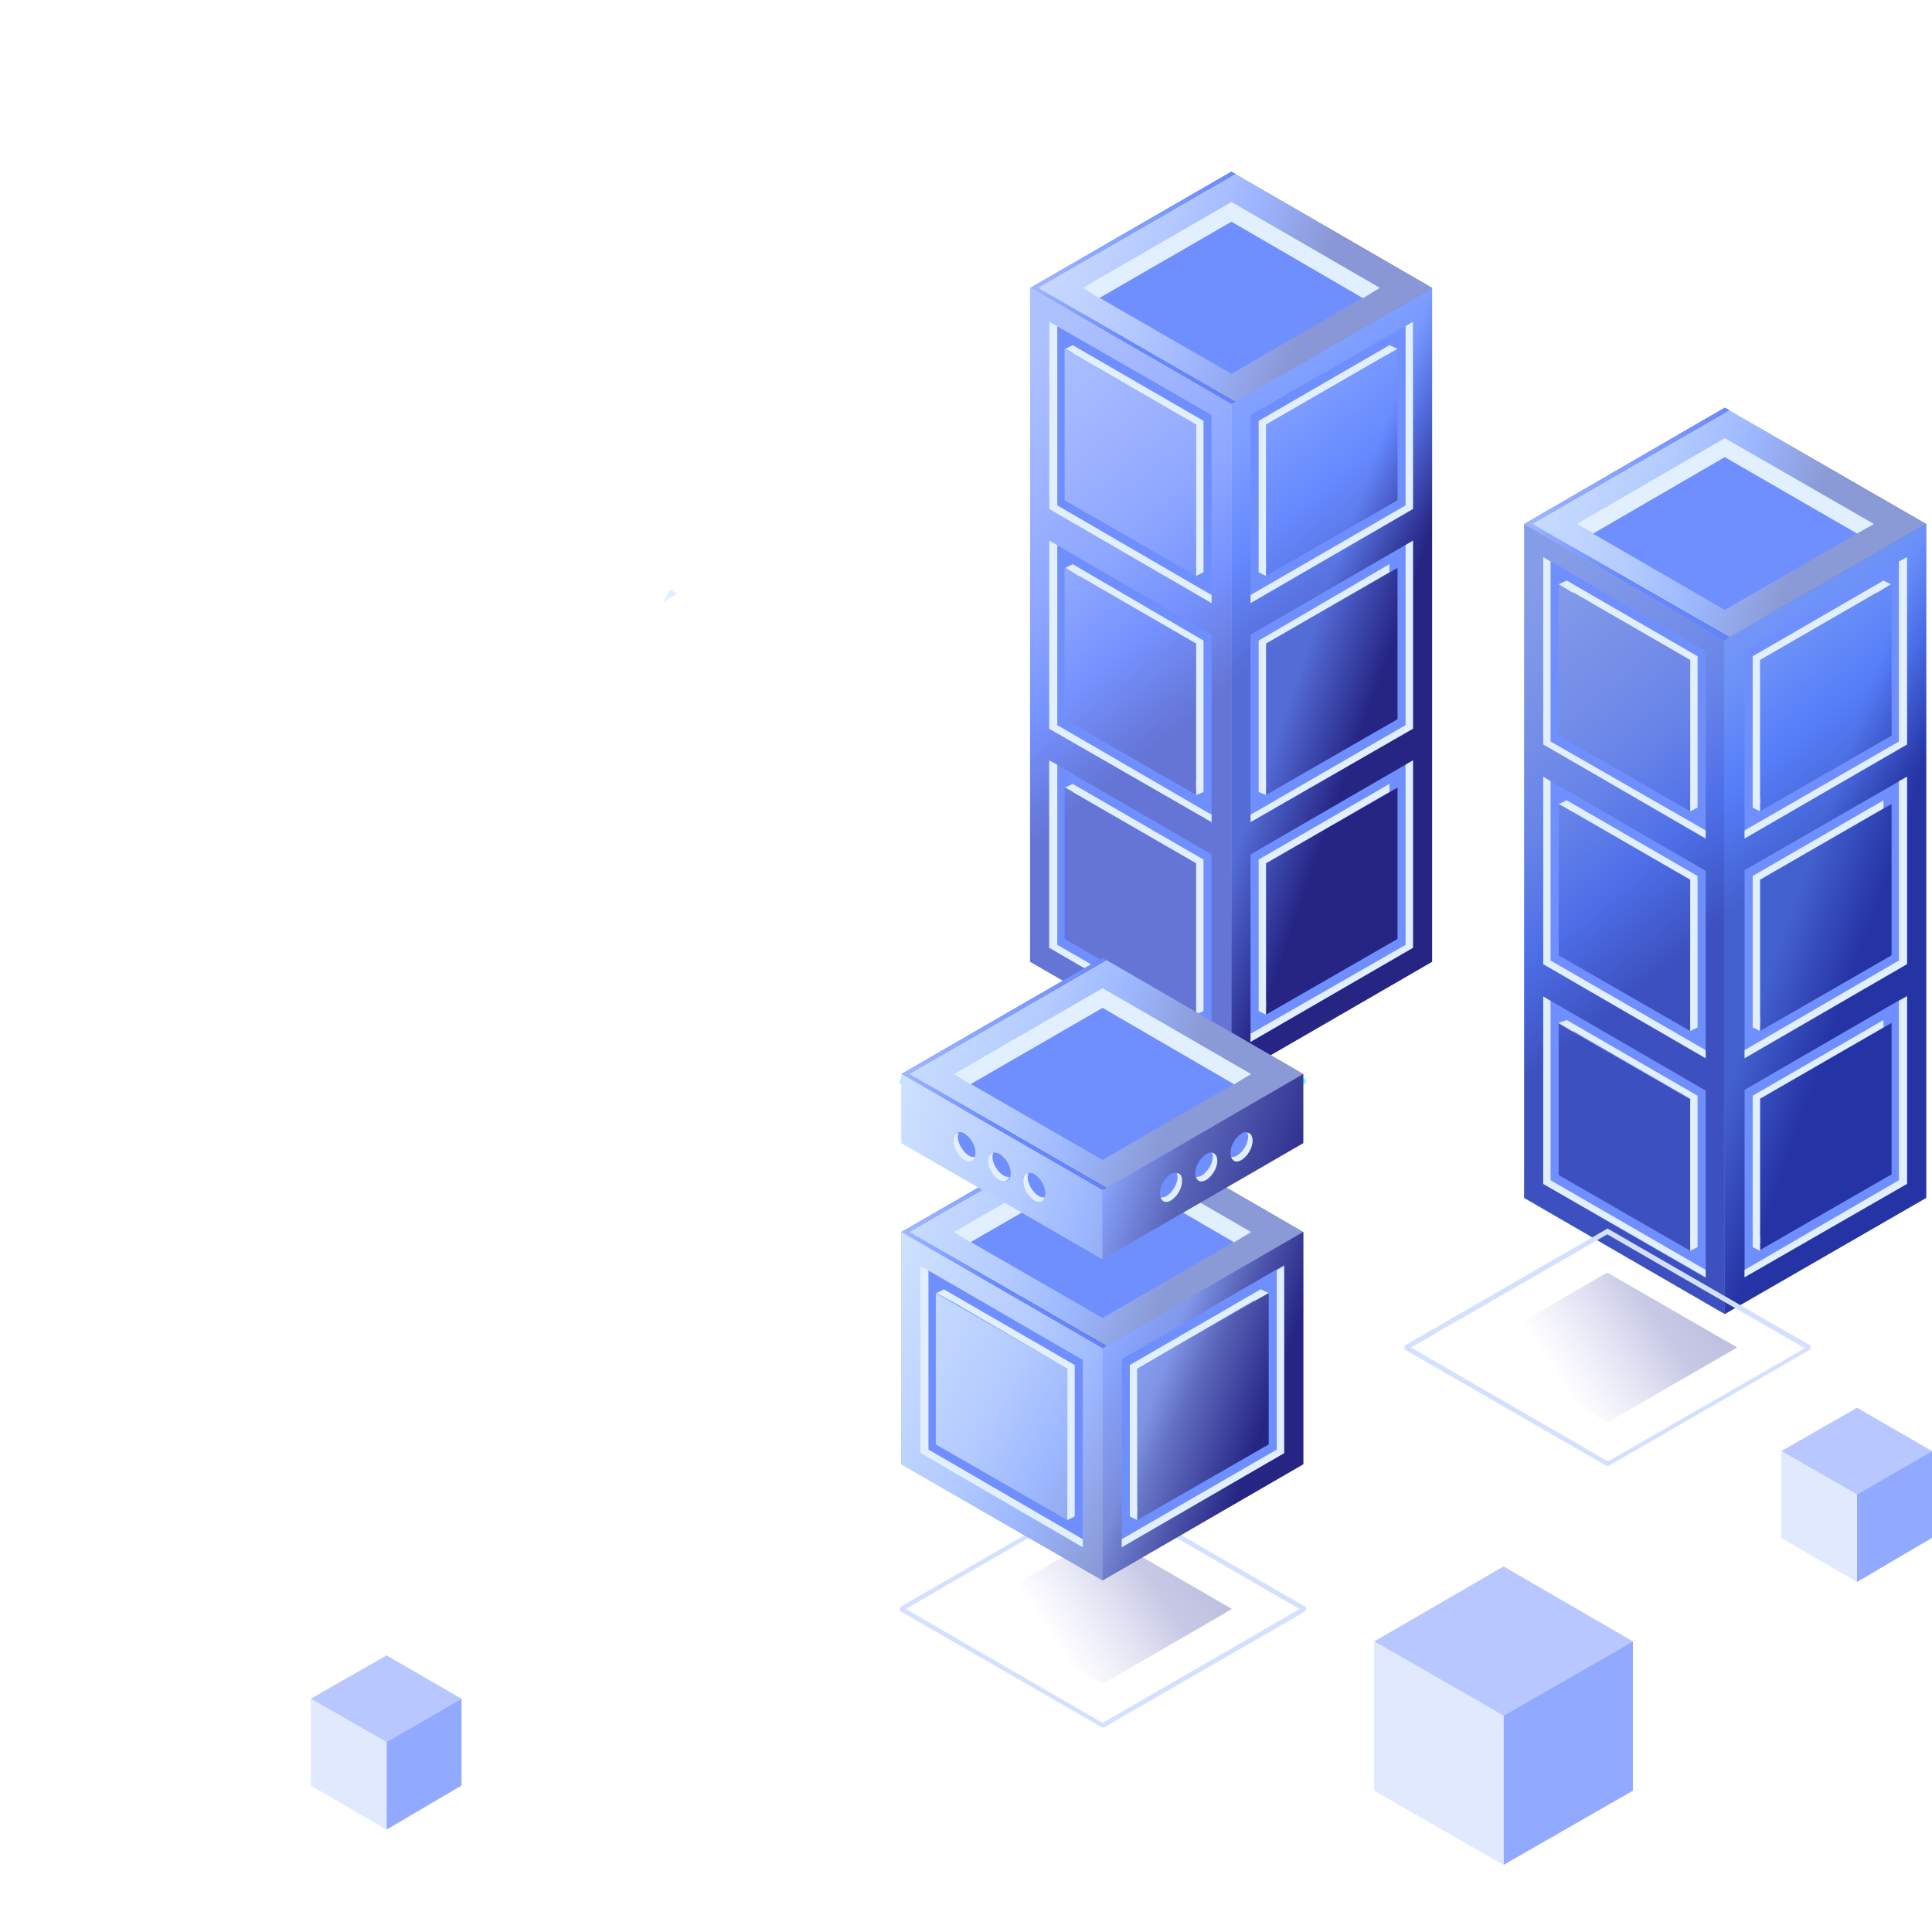 <?xml version="1.0" encoding="UTF-8"?>
<svg width="90px" height="90px" viewBox="0 0 90 90" version="1.1" xmlns="http://www.w3.org/2000/svg" xmlns:xlink="http://www.w3.org/1999/xlink">
    <title>datawarehouse</title>
    <defs>
        <linearGradient x1="6.37%" y1="40.403%" x2="99.831%" y2="60.994%" id="linearGradient-1">
            <stop stop-color="#E1EFFF" offset="0%"></stop>
            <stop stop-color="#3CCACE" offset="10.22%"></stop>
            <stop stop-color="#2F87A5" offset="34.45%"></stop>
            <stop stop-color="#255385" offset="56.4%"></stop>
            <stop stop-color="#1E2D6E" offset="75.34%"></stop>
            <stop stop-color="#1A1660" offset="90.5%"></stop>
            <stop stop-color="#180D5B" offset="100%"></stop>
        </linearGradient>
        <linearGradient x1="-13.591%" y1="31.557%" x2="71.153%" y2="49.223%" id="linearGradient-2">
            <stop stop-color="#C5D5FF" offset="0%"></stop>
            <stop stop-color="#A2B6FF" offset="32.967%"></stop>
            <stop stop-color="#86A0FF" offset="53.35%"></stop>
            <stop stop-color="#5778FF" offset="75.481%"></stop>
            <stop stop-color="#343EAD" offset="100%"></stop>
        </linearGradient>
        <polygon id="path-3" points="9.38 10.818 0 5.409 9.38 0 18.726 5.409"></polygon>
        <linearGradient x1="23.032%" y1="35.854%" x2="145.966%" y2="62.964%" id="linearGradient-4">
            <stop stop-color="#E1EFFF" offset="0%"></stop>
            <stop stop-color="#3CCACE" offset="10.22%"></stop>
            <stop stop-color="#2F87A5" offset="34.45%"></stop>
            <stop stop-color="#255385" offset="56.4%"></stop>
            <stop stop-color="#1E2D6E" offset="75.34%"></stop>
            <stop stop-color="#1A1660" offset="90.5%"></stop>
            <stop stop-color="#180D5B" offset="100%"></stop>
        </linearGradient>
        <linearGradient x1="0.429%" y1="-5.263%" x2="66.489%" y2="47.671%" id="linearGradient-5">
            <stop stop-color="#C5D5FF" offset="0%"></stop>
            <stop stop-color="#A2B6FF" offset="32.967%"></stop>
            <stop stop-color="#86A0FF" offset="53.35%"></stop>
            <stop stop-color="#5778FF" offset="100%"></stop>
        </linearGradient>
        <polygon id="path-6" points="0.377 5.409 9.551 0.103 9.38 0 0 5.409 9.38 10.818 9.551 10.715"></polygon>
        <linearGradient x1="43.678%" y1="41.284%" x2="58.05%" y2="61.137%" id="linearGradient-7">
            <stop stop-color="#749BFF" offset="0%"></stop>
            <stop stop-color="#180D5B" offset="100%"></stop>
        </linearGradient>
        <linearGradient x1="26.95%" y1="33.313%" x2="57.936%" y2="50.837%" id="linearGradient-8">
            <stop stop-color="#E1EFFF" offset="0%"></stop>
            <stop stop-color="#3CCACE" offset="10.22%"></stop>
            <stop stop-color="#2F87A5" offset="34.45%"></stop>
            <stop stop-color="#255385" offset="56.4%"></stop>
            <stop stop-color="#1E2D6E" offset="75.34%"></stop>
            <stop stop-color="#1A1660" offset="90.5%"></stop>
            <stop stop-color="#180D5B" offset="100%"></stop>
        </linearGradient>
        <linearGradient x1="33.535%" y1="-5.263%" x2="55.477%" y2="47.671%" id="linearGradient-9">
            <stop stop-color="#C5D5FF" offset="0%"></stop>
            <stop stop-color="#A2B6FF" offset="32.967%"></stop>
            <stop stop-color="#86A0FF" offset="53.35%"></stop>
            <stop stop-color="#5778FF" offset="75.481%"></stop>
            <stop stop-color="#343EAD" offset="100%"></stop>
        </linearGradient>
        <polygon id="path-10" points="9.38 10.818 1.42108547e-14 5.409 1.42108547e-14 36.801 9.38 42.21 18.726 36.801 18.726 5.409"></polygon>
        <linearGradient x1="6.37%" y1="40.4%" x2="99.831%" y2="60.991%" id="linearGradient-11">
            <stop stop-color="#E1EFFF" offset="0%"></stop>
            <stop stop-color="#3CCACE" offset="10.22%"></stop>
            <stop stop-color="#2F87A5" offset="34.45%"></stop>
            <stop stop-color="#255385" offset="56.4%"></stop>
            <stop stop-color="#1E2D6E" offset="75.34%"></stop>
            <stop stop-color="#1A1660" offset="90.5%"></stop>
            <stop stop-color="#180D5B" offset="100%"></stop>
        </linearGradient>
        <polygon id="path-12" points="9.448 18.178 0.068 12.769 9.448 7.36 18.794 12.769"></polygon>
        <linearGradient x1="98.783%" y1="40.201%" x2="29.357%" y2="66.699%" id="linearGradient-13">
            <stop stop-color="#242993" offset="0%"></stop>
            <stop stop-color="#292F9A" stop-opacity="0.864" offset="33.686%"></stop>
            <stop stop-color="#3A40AF" stop-opacity="0.438" offset="65.465%"></stop>
            <stop stop-color="#4A53C5" stop-opacity="0" offset="100%"></stop>
        </linearGradient>
        <linearGradient x1="23.032%" y1="35.846%" x2="145.967%" y2="62.955%" id="linearGradient-14">
            <stop stop-color="#E1EFFF" offset="0%"></stop>
            <stop stop-color="#3CCACE" offset="10.22%"></stop>
            <stop stop-color="#2F87A5" offset="34.45%"></stop>
            <stop stop-color="#255385" offset="56.4%"></stop>
            <stop stop-color="#1E2D6E" offset="75.34%"></stop>
            <stop stop-color="#1A1660" offset="90.5%"></stop>
            <stop stop-color="#180D5B" offset="100%"></stop>
        </linearGradient>
        <linearGradient x1="0.429%" y1="-5.263%" x2="66.489%" y2="47.671%" id="linearGradient-15">
            <stop stop-color="#C5D5FF" offset="0%"></stop>
            <stop stop-color="#A2B6FF" offset="32.967%"></stop>
            <stop stop-color="#86A0FF" offset="53.35%"></stop>
            <stop stop-color="#5778FF" offset="75.481%"></stop>
            <stop stop-color="#343EAD" offset="100%"></stop>
        </linearGradient>
        <polygon id="path-16" points="0.445 12.769 9.62 7.463 9.448 7.36 0.068 12.769 9.448 18.178 9.62 18.075"></polygon>
        <linearGradient x1="31.046%" y1="38.48%" x2="74.134%" y2="64.724%" id="linearGradient-17">
            <stop stop-color="#BCD5FF" offset="0%"></stop>
            <stop stop-color="#180D5B" offset="100%"></stop>
        </linearGradient>
        <linearGradient x1="-20.443%" y1="26.207%" x2="73.712%" y2="49.686%" id="linearGradient-18">
            <stop stop-color="#E1EFFF" offset="0%"></stop>
            <stop stop-color="#3CCACE" offset="10.22%"></stop>
            <stop stop-color="#2F87A5" offset="34.45%"></stop>
            <stop stop-color="#255385" offset="56.4%"></stop>
            <stop stop-color="#1E2D6E" offset="75.34%"></stop>
            <stop stop-color="#1A1660" offset="90.5%"></stop>
            <stop stop-color="#180D5B" offset="100%"></stop>
        </linearGradient>
        <linearGradient x1="-13.591%" y1="8.503%" x2="71.153%" y2="48.251%" id="linearGradient-19">
            <stop stop-color="#C5D5FF" offset="0%"></stop>
            <stop stop-color="#A2B6FF" offset="32.967%"></stop>
            <stop stop-color="#86A0FF" offset="53.35%"></stop>
            <stop stop-color="#5778FF" offset="75.481%"></stop>
            <stop stop-color="#343EAD" offset="100%"></stop>
        </linearGradient>
        <polygon id="path-20" points="9.448 18.178 0.068 12.769 0.068 23.587 9.448 28.996 18.794 23.587 18.794 12.769"></polygon>
        <linearGradient x1="6.37%" y1="40.395%" x2="99.831%" y2="60.986%" id="linearGradient-21">
            <stop stop-color="#E1EFFF" offset="0%"></stop>
            <stop stop-color="#3CCACE" offset="10.22%"></stop>
            <stop stop-color="#2F87A5" offset="34.45%"></stop>
            <stop stop-color="#255385" offset="56.4%"></stop>
            <stop stop-color="#1E2D6E" offset="75.34%"></stop>
            <stop stop-color="#1A1660" offset="90.5%"></stop>
            <stop stop-color="#180D5B" offset="100%"></stop>
        </linearGradient>
        <polygon id="path-22" points="9.448 10.818 0.068 5.409 9.448 0 18.794 5.409"></polygon>
        <linearGradient x1="23.032%" y1="35.831%" x2="145.967%" y2="62.94%" id="linearGradient-23">
            <stop stop-color="#E1EFFF" offset="0%"></stop>
            <stop stop-color="#3CCACE" offset="10.22%"></stop>
            <stop stop-color="#2F87A5" offset="34.45%"></stop>
            <stop stop-color="#255385" offset="56.4%"></stop>
            <stop stop-color="#1E2D6E" offset="75.34%"></stop>
            <stop stop-color="#1A1660" offset="90.5%"></stop>
            <stop stop-color="#180D5B" offset="100%"></stop>
        </linearGradient>
        <polygon id="path-24" points="0.445 5.409 9.62 0.103 9.448 0 0.068 5.409 9.448 10.818 9.62 10.715"></polygon>
        <linearGradient x1="7.936%" y1="36.466%" x2="103.555%" y2="67.43%" id="linearGradient-25">
            <stop stop-color="#BCD5FF" offset="0%"></stop>
            <stop stop-color="#180D5B" offset="100%"></stop>
        </linearGradient>
        <linearGradient x1="-13.591%" y1="38.271%" x2="71.153%" y2="49.506%" id="linearGradient-26">
            <stop stop-color="#C5D5FF" offset="0%"></stop>
            <stop stop-color="#A2B6FF" offset="32.967%"></stop>
            <stop stop-color="#86A0FF" offset="53.35%"></stop>
            <stop stop-color="#5778FF" offset="75.481%"></stop>
            <stop stop-color="#343EAD" offset="100%"></stop>
        </linearGradient>
        <linearGradient x1="6.31%" y1="40.349%" x2="99.771%" y2="60.94%" id="linearGradient-27">
            <stop stop-color="#E1EFFF" offset="0%"></stop>
            <stop stop-color="#3CCACE" offset="10.22%"></stop>
            <stop stop-color="#2F87A5" offset="34.45%"></stop>
            <stop stop-color="#255385" offset="56.4%"></stop>
            <stop stop-color="#1E2D6E" offset="75.34%"></stop>
            <stop stop-color="#1A1660" offset="90.5%"></stop>
            <stop stop-color="#180D5B" offset="100%"></stop>
        </linearGradient>
        <polygon id="path-28" points="9.346 10.818 7.10542736e-15 5.409 9.346 0 18.726 5.409"></polygon>
        <linearGradient x1="22.941%" y1="35.692%" x2="145.875%" y2="62.801%" id="linearGradient-29">
            <stop stop-color="#E1EFFF" offset="0%"></stop>
            <stop stop-color="#3CCACE" offset="10.22%"></stop>
            <stop stop-color="#2F87A5" offset="34.45%"></stop>
            <stop stop-color="#255385" offset="56.4%"></stop>
            <stop stop-color="#1E2D6E" offset="75.34%"></stop>
            <stop stop-color="#1A1660" offset="90.5%"></stop>
            <stop stop-color="#180D5B" offset="100%"></stop>
        </linearGradient>
        <polygon id="path-30" points="0.377 5.409 9.551 0.103 9.346 0 -3.55271368e-15 5.409 9.346 10.818 9.551 10.681"></polygon>
        <linearGradient x1="43.659%" y1="41.236%" x2="58.084%" y2="61.089%" id="linearGradient-31">
            <stop stop-color="#5383F1" offset="0%"></stop>
            <stop stop-color="#172A9C" offset="100%"></stop>
        </linearGradient>
        <linearGradient x1="26.934%" y1="33.266%" x2="57.921%" y2="50.79%" id="linearGradient-32">
            <stop stop-color="#E1EFFF" offset="0%"></stop>
            <stop stop-color="#3CCACE" offset="10.22%"></stop>
            <stop stop-color="#2F87A5" offset="34.45%"></stop>
            <stop stop-color="#255385" offset="56.4%"></stop>
            <stop stop-color="#1E2D6E" offset="75.34%"></stop>
            <stop stop-color="#1A1660" offset="90.5%"></stop>
            <stop stop-color="#180D5B" offset="100%"></stop>
        </linearGradient>
        <polygon id="path-33" points="9.346 10.818 7.10542736e-15 5.409 7.10542736e-15 36.801 9.346 42.21 18.726 36.801 18.726 5.409"></polygon>
    </defs>
    <g id="datawarehouse" stroke="none" stroke-width="1" fill="none" fill-rule="evenodd">
        <polygon id="路径" fill="#E1EFFF" fill-rule="nonzero" points="76.067 83.415 76.067 76.465 70.042 72.973 64.017 76.465 64.017 83.415 70.042 86.872"></polygon>
        <polygon id="路径" fill="#B8C7FF" fill-rule="nonzero" points="70.042 79.923 64.017 76.465 70.042 72.973 76.067 76.465"></polygon>
        <polygon id="路径" fill="#91A9FF" fill-rule="nonzero" points="76.067 83.415 70.042 86.872 70.042 79.923 76.067 76.465"></polygon>
        <polygon id="路径" fill="#E1E9FF" fill-rule="nonzero" points="70.042 86.872 64.017 83.415 64.017 76.465 70.042 79.923"></polygon>
        <polygon id="路径" fill="#E1EFFF" fill-rule="nonzero" points="21.499 83.175 21.499 79.135 18.007 77.116 14.481 79.135 14.481 83.175 18.007 85.229"></polygon>
        <polygon id="路径" fill="#B8C7FF" fill-rule="nonzero" points="18.007 81.155 14.481 79.135 18.007 77.116 21.499 79.135"></polygon>
        <polygon id="路径" fill="#91A9FF" fill-rule="nonzero" points="21.499 83.175 18.007 85.229 18.007 81.155 21.499 79.135"></polygon>
        <polygon id="路径" fill="#E1E9FF" fill-rule="nonzero" points="18.007 85.229 14.481 83.175 14.481 79.135 18.007 81.155"></polygon>
        <polygon id="路径" fill="#E1EFFF" fill-rule="nonzero" points="90 71.638 90 67.599 86.508 65.579 82.982 67.599 82.982 71.638 86.508 73.692"></polygon>
        <polygon id="路径" fill="#B8C7FF" fill-rule="nonzero" points="86.508 69.618 82.982 67.599 86.508 65.579 90 67.599"></polygon>
        <polygon id="路径" fill="#91A9FF" fill-rule="nonzero" points="90 71.638 86.508 73.692 86.508 69.618 90 67.599"></polygon>
        <polygon id="路径" fill="#E1E9FF" fill-rule="nonzero" points="86.508 73.692 82.982 71.638 82.982 67.599 86.508 69.618"></polygon>
        <g id="编组-2" transform="translate(47.985, 8)" fill-rule="nonzero">
            <polygon id="路径" fill="#E1F0FF" points="9.38 10.818 0 5.409 9.38 0 18.726 5.409"></polygon>
            <g id="路径" opacity="0.5">
                <use fill="url(#linearGradient-1)" xlink:href="#path-3"></use>
                <use fill="url(#linearGradient-2)" xlink:href="#path-3"></use>
            </g>
            <g id="路径" opacity="0.8">
                <use fill="url(#linearGradient-4)" xlink:href="#path-6"></use>
                <use fill="url(#linearGradient-5)" xlink:href="#path-6"></use>
            </g>
            <polygon id="路径" fill="#708FFF" points="9.38 9.414 2.431 5.409 9.38 1.404 16.295 5.409"></polygon>
            <polygon id="路径" fill="#E1EFFF" points="9.38 2.328 15.508 5.888 16.295 5.409 9.38 1.404 2.431 5.409 3.218 5.888"></polygon>
            <polygon id="路径" fill="#95ADFF" points="9.38 42.21 0 36.801 0 5.409 9.38 10.818"></polygon>
            <polygon id="路径" fill="url(#linearGradient-7)" points="18.726 36.801 9.38 42.21 9.38 10.818 18.726 5.409"></polygon>
            <g id="路径" opacity="0.5">
                <use fill="url(#linearGradient-8)" xlink:href="#path-10"></use>
                <use fill="url(#linearGradient-9)" xlink:href="#path-10"></use>
            </g>
            <path d="M0.89,6.984 L0.89,15.713 L8.456,20.095 L8.456,11.331 L0.89,6.984 Z M7.737,18.828 L1.609,15.302 L1.609,8.25 L7.737,11.776 L7.737,18.828 Z" id="形状" fill="#708FFF"></path>
            <polygon id="路径" fill="#E1EFFF" points="1.267 15.542 1.267 7.189 0.89 6.984 0.89 15.713 8.456 20.095 8.456 19.719"></polygon>
            <polygon id="路径" fill="#E1EFFF" points="8.079 18.657 8.079 11.605 1.986 8.079 1.986 8.456 7.737 11.776 7.737 18.452"></polygon>
            <polygon id="路径" fill="#E1EFFF" points="1.986 8.079 1.643 8.25 2.328 8.627"></polygon>
            <polygon id="路径" fill="#E1EFFF" points="7.737 18.828 8.079 18.657 7.737 18.178"></polygon>
            <path d="M10.27,11.331 L10.27,20.061 L17.836,15.679 L17.836,6.984 L10.27,11.331 Z M10.989,11.776 L17.117,8.25 L17.117,15.302 L10.989,18.828 L10.989,11.776 Z" id="形状" fill="#708FFF"></path>
            <polygon id="路径" fill="#E1EFFF" points="17.493 15.542 17.493 7.189 17.836 6.984 17.836 15.713 10.27 20.095 10.27 19.719"></polygon>
            <polygon id="路径" fill="#E1EFFF" points="10.647 18.657 10.647 11.605 16.74 8.079 16.74 8.456 10.989 11.776 10.989 18.452"></polygon>
            <polygon id="路径" fill="#E1EFFF" points="10.989 18.828 10.647 18.657 10.989 18.178"></polygon>
            <path d="M0.89,17.185 L0.89,25.915 L8.456,30.297 L8.456,21.567 L0.89,17.185 Z M7.737,29.03 L1.609,25.504 L1.609,18.452 L7.737,21.978 L7.737,29.03 Z" id="形状" fill="#708FFF"></path>
            <polygon id="路径" fill="#E1EFFF" points="1.267 25.778 1.267 17.391 0.89 17.185 0.89 25.949 8.456 30.297 8.456 29.954"></polygon>
            <polygon id="路径" fill="#E1EFFF" points="8.079 28.893 8.079 21.841 1.986 18.281 1.986 18.657 7.737 21.978 7.737 28.688"></polygon>
            <polygon id="路径" fill="#E1EFFF" points="1.986 18.281 1.643 18.452 2.328 18.863"></polygon>
            <polygon id="路径" fill="#E1EFFF" points="7.737 29.03 8.079 28.893 7.737 28.38"></polygon>
            <path d="M10.27,21.567 L10.27,30.297 L17.836,25.915 L17.836,17.185 L10.27,21.567 Z M10.989,21.978 L17.117,18.452 L17.117,25.504 L10.989,29.03 L10.989,21.978 Z" id="形状" fill="#708FFF"></path>
            <polygon id="路径" fill="#E1EFFF" points="17.493 25.778 17.493 17.391 17.836 17.185 17.836 25.949 10.27 30.297 10.27 29.954"></polygon>
            <polygon id="路径" fill="#E1EFFF" points="10.647 28.893 10.647 21.841 16.74 18.281 16.74 18.657 10.989 21.978 10.989 28.688"></polygon>
            <polygon id="路径" fill="#E1EFFF" points="10.989 29.03 10.647 28.893 10.989 28.38"></polygon>
            <path d="M0.89,27.421 L0.89,36.151 L8.456,40.533 L8.456,31.803 L0.89,27.421 Z M7.737,39.266 L1.609,35.74 L1.609,28.688 L7.737,32.214 L7.737,39.266 Z" id="形状" fill="#708FFF"></path>
            <polygon id="路径" fill="#E1EFFF" points="1.267 36.014 1.267 27.626 0.89 27.421 0.89 36.151 8.456 40.533 8.456 40.156"></polygon>
            <polygon id="路径" fill="#E1EFFF" points="8.079 39.095 8.079 32.043 1.986 28.517 1.986 28.893 7.737 32.214 7.737 38.889"></polygon>
            <polygon id="路径" fill="#E1EFFF" points="1.986 28.517 1.643 28.688 2.328 29.064"></polygon>
            <polygon id="路径" fill="#E1EFFF" points="7.737 39.266 8.079 39.095 7.737 38.615"></polygon>
            <path d="M10.27,31.803 L10.27,40.533 L17.836,36.151 L17.836,27.421 L10.27,31.803 Z M10.989,32.214 L17.117,28.688 L17.117,35.74 L10.989,39.266 L10.989,32.214 Z" id="形状" fill="#708FFF"></path>
            <polygon id="路径" fill="#E1EFFF" points="17.493 36.014 17.493 27.626 17.836 27.421 17.836 36.151 10.27 40.533 10.27 40.156"></polygon>
            <polygon id="路径" fill="#E1EFFF" points="10.647 39.095 10.647 32.043 16.74 28.517 16.74 28.893 10.989 32.214 10.989 38.889"></polygon>
            <polygon id="路径" fill="#E1EFFF" points="10.989 39.266 10.647 39.095 10.989 38.615"></polygon>
            <polygon id="路径" fill="#E1EFFF" points="16.74 8.079 17.117 8.25 16.432 8.627"></polygon>
        </g>
        <g id="编组" transform="translate(41.916, 44.623)" fill-rule="nonzero">
            <path d="M9.448,11.263 C9.414,11.263 9.414,11.263 9.414,11.263 L0.034,5.854 C0,5.82 0,5.785 0,5.751 C0,5.717 0.034,5.683 0.034,5.649 L9.414,0.24 C9.448,0.205 9.483,0.205 9.517,0.24 L18.897,5.649 C18.931,5.683 18.931,5.717 18.931,5.751 C18.931,5.785 18.897,5.82 18.897,5.854 L9.517,11.263 C9.483,11.263 9.448,11.263 9.448,11.263 Z M0.274,5.751 L9.448,11.057 L18.623,5.751 L9.448,0.445 L0.274,5.751 Z" id="形状" fill="#73FFF5"></path>
            <polygon id="路径" fill="#0B0244" opacity="0.3" points="9.448 9.243 3.389 5.751 9.448 2.259 15.474 5.751"></polygon>
            <polygon id="路径" fill="#E1F7FF" points="9.448 18.178 0.068 12.769 9.448 7.36 18.794 12.769"></polygon>
            <g id="路径" opacity="0.5">
                <use fill="url(#linearGradient-11)" xlink:href="#path-12"></use>
                <use fill="url(#linearGradient-2)" xlink:href="#path-12"></use>
            </g>
            <path d="M9.448,35.843 C9.414,35.843 9.414,35.843 9.414,35.843 L0.034,30.434 C0,30.399 0,30.365 0,30.331 C0,30.297 0.034,30.262 0.034,30.228 L9.414,24.819 C9.448,24.785 9.483,24.785 9.517,24.819 L18.897,30.228 C18.931,30.262 18.931,30.297 18.931,30.331 C18.931,30.365 18.897,30.399 18.897,30.434 L9.517,35.843 C9.483,35.843 9.448,35.843 9.448,35.843 Z M0.274,30.331 L9.448,35.637 L18.623,30.331 L9.448,25.025 L0.274,30.331 Z" id="形状" fill="#D3E0FF"></path>
            <polygon id="路径" fill="url(#linearGradient-13)" opacity="0.3" points="9.448 33.823 3.389 30.331 9.448 26.839 15.474 30.331"></polygon>
            <g id="路径" opacity="0.8">
                <use fill="url(#linearGradient-14)" xlink:href="#path-16"></use>
                <use fill="url(#linearGradient-15)" xlink:href="#path-16"></use>
                <use fill="url(#linearGradient-5)" xlink:href="#path-16"></use>
            </g>
            <polygon id="路径" fill="#708FFF" points="9.448 16.774 2.499 12.769 9.448 8.764 16.364 12.769"></polygon>
            <polygon id="路径" fill="#E1EFFF" points="9.448 9.688 15.576 13.248 16.364 12.769 9.448 8.764 2.499 12.769 3.286 13.248"></polygon>
            <polygon id="路径" fill="#E1F7FF" points="9.448 28.996 0.068 23.587 0.068 12.769 9.448 18.178"></polygon>
            <polygon id="路径" fill="url(#linearGradient-17)" points="18.794 23.587 9.448 28.996 9.448 18.178 18.794 12.769"></polygon>
            <g id="路径" opacity="0.5">
                <use fill="url(#linearGradient-18)" xlink:href="#path-20"></use>
                <use fill="url(#linearGradient-19)" xlink:href="#path-20"></use>
            </g>
            <path d="M0.959,14.344 L0.959,23.073 L8.524,27.455 L8.524,18.726 L0.959,14.344 Z M7.805,26.189 L1.677,22.663 L1.677,15.61 L7.805,19.137 L7.805,26.189 Z" id="形状" fill="#708FFF"></path>
            <polygon id="路径" fill="#E1EFFF" points="1.335 22.902 1.335 14.549 0.959 14.344 0.959 23.073 8.524 27.455 8.524 27.079"></polygon>
            <polygon id="路径" fill="#E1EFFF" points="8.148 26.017 8.148 18.965 2.054 15.439 2.054 15.782 7.805 19.137 7.805 25.812"></polygon>
            <polygon id="路径" fill="#E1EFFF" points="2.054 15.439 1.712 15.61 2.396 15.987"></polygon>
            <polygon id="路径" fill="#E1EFFF" points="7.805 26.189 8.148 26.017 7.805 25.538"></polygon>
            <path d="M10.339,18.692 L10.339,27.421 L17.904,23.039 L17.904,14.31 L10.339,18.692 Z M11.057,19.137 L17.185,15.61 L17.185,22.663 L11.057,26.189 L11.057,19.137 Z" id="形状" fill="#708FFF"></path>
            <polygon id="路径" fill="#E1EFFF" points="17.562 22.902 17.562 14.549 17.904 14.344 17.904 23.073 10.339 27.455 10.339 27.079"></polygon>
            <polygon id="路径" fill="#E1EFFF" points="10.715 26.017 10.715 18.965 16.809 15.439 16.809 15.782 11.057 19.137 11.057 25.812"></polygon>
            <polygon id="路径" fill="#E1EFFF" points="11.057 26.189 10.715 26.017 11.057 25.538"></polygon>
            <polygon id="路径" fill="#E1EFFF" points="16.809 15.439 17.185 15.61 16.501 15.987"></polygon>
            <polygon id="路径" fill="#E1F7FF" points="9.448 10.818 0.068 5.409 9.448 0 18.794 5.409"></polygon>
            <g id="路径" opacity="0.5">
                <use fill="url(#linearGradient-21)" xlink:href="#path-22"></use>
                <use fill="url(#linearGradient-2)" xlink:href="#path-22"></use>
            </g>
            <g id="路径" opacity="0.8">
                <use fill="url(#linearGradient-23)" xlink:href="#path-24"></use>
                <use fill="url(#linearGradient-15)" xlink:href="#path-24"></use>
                <use fill="url(#linearGradient-5)" xlink:href="#path-24"></use>
            </g>
            <polygon id="路径" fill="#708FFF" points="9.448 9.414 2.499 5.409 9.448 1.404 16.364 5.409"></polygon>
            <polygon id="路径" fill="#E1EFFF" points="9.448 2.328 15.576 5.888 16.364 5.409 9.448 1.404 2.499 5.409 3.286 5.888"></polygon>
            <polygon id="路径" fill="#E1F7FF" points="9.448 14.036 0.068 8.627 0.068 5.409 9.448 10.818"></polygon>
            <polygon id="路径" fill="url(#linearGradient-25)" points="18.794 8.627 9.448 14.036 9.448 10.818 18.794 5.409"></polygon>
            <polygon id="路径" fill="url(#linearGradient-26)" opacity="0.5" points="9.448 10.818 0.068 5.409 0.068 8.627 9.448 14.036 18.794 8.627 18.794 5.409"></polygon>
            <path d="M13.146,10.373 C13.146,10.715 12.906,11.092 12.632,11.263 C12.358,11.434 12.119,11.297 12.119,10.955 C12.119,10.612 12.358,10.236 12.632,10.065 C12.94,9.928 13.146,10.065 13.146,10.373 Z" id="路径" fill="#708FFF"></path>
            <path d="M14.789,9.448 C14.789,9.791 14.549,10.167 14.275,10.339 C14.002,10.51 13.762,10.373 13.762,10.03 C13.762,9.688 14.002,9.312 14.275,9.14 C14.549,8.969 14.789,9.106 14.789,9.448 Z" id="路径" fill="#708FFF"></path>
            <path d="M16.432,8.49 C16.432,8.832 16.192,9.209 15.919,9.38 C15.645,9.551 15.405,9.414 15.405,9.072 C15.405,8.73 15.645,8.353 15.919,8.182 C16.192,8.011 16.432,8.182 16.432,8.49 Z" id="路径" fill="#708FFF"></path>
            <path d="M12.906,10.03 C12.906,10.065 12.94,10.133 12.94,10.202 C12.94,10.544 12.701,10.921 12.427,11.092 C12.324,11.16 12.221,11.16 12.153,11.16 C12.221,11.366 12.393,11.434 12.632,11.297 C12.906,11.126 13.146,10.749 13.146,10.407 C13.146,10.167 13.077,10.03 12.906,10.03 Z" id="路径" fill="#E1EFFF"></path>
            <path d="M14.549,9.072 C14.549,9.106 14.583,9.175 14.583,9.243 C14.583,9.585 14.344,9.962 14.07,10.133 C13.967,10.202 13.865,10.202 13.796,10.202 C13.865,10.407 14.036,10.475 14.275,10.339 C14.549,10.167 14.789,9.791 14.789,9.448 C14.789,9.243 14.686,9.106 14.549,9.072 Z" id="路径" fill="#E1EFFF"></path>
            <path d="M16.192,8.148 C16.192,8.182 16.227,8.25 16.227,8.319 C16.227,8.661 15.987,9.038 15.713,9.209 C15.61,9.277 15.508,9.277 15.439,9.277 C15.508,9.483 15.679,9.551 15.919,9.414 C16.192,9.243 16.432,8.866 16.432,8.524 C16.432,8.285 16.329,8.148 16.192,8.148 Z" id="路径" fill="#E1EFFF"></path>
            <path d="M5.751,10.373 C5.751,10.715 5.991,11.092 6.265,11.263 C6.539,11.434 6.778,11.297 6.778,10.955 C6.778,10.612 6.539,10.236 6.265,10.065 C5.991,9.928 5.751,10.065 5.751,10.373 Z" id="路径" fill="#708FFF"></path>
            <path d="M4.142,9.448 C4.142,9.791 4.382,10.167 4.656,10.339 C4.93,10.51 5.169,10.373 5.169,10.03 C5.169,9.688 4.93,9.312 4.656,9.14 C4.348,8.969 4.142,9.106 4.142,9.448 Z" id="路径" fill="#708FFF"></path>
            <path d="M2.499,8.49 C2.499,8.832 2.739,9.209 3.013,9.38 C3.286,9.551 3.526,9.414 3.526,9.072 C3.526,8.73 3.286,8.353 3.013,8.182 C2.739,8.011 2.499,8.182 2.499,8.49 Z" id="路径" fill="#708FFF"></path>
            <path d="M5.991,10.03 C5.991,10.065 5.957,10.133 5.957,10.202 C5.957,10.544 6.196,10.921 6.47,11.092 C6.573,11.16 6.676,11.16 6.744,11.16 C6.676,11.366 6.504,11.434 6.265,11.297 C5.991,11.126 5.751,10.749 5.751,10.407 C5.751,10.167 5.854,10.03 5.991,10.03 Z" id="路径" fill="#E1EFFF"></path>
            <path d="M4.348,9.072 C4.348,9.106 4.313,9.175 4.313,9.243 C4.313,9.585 4.553,9.962 4.827,10.133 C4.93,10.202 5.032,10.202 5.101,10.202 C5.032,10.407 4.861,10.475 4.622,10.339 C4.348,10.167 4.108,9.791 4.108,9.448 C4.142,9.243 4.211,9.106 4.348,9.072 Z" id="路径" fill="#E1EFFF"></path>
            <path d="M2.739,8.148 C2.739,8.182 2.704,8.25 2.704,8.319 C2.704,8.661 2.944,9.038 3.218,9.209 C3.321,9.277 3.423,9.277 3.492,9.277 C3.423,9.483 3.252,9.551 3.013,9.414 C2.739,9.243 2.499,8.866 2.499,8.524 C2.499,8.285 2.602,8.148 2.739,8.148 Z" id="路径" fill="#E1EFFF"></path>
        </g>
        <polygon id="路径" fill="#E1EFFF" fill-rule="nonzero" points="31.221 27.477 31.563 27.648 30.879 28.059"></polygon>
        <g id="编组-3" transform="translate(71, 19)" fill-rule="nonzero">
            <polygon id="路径" fill="#E1F7FF" points="9.346 10.818 7.10542736e-15 5.409 9.346 0 18.726 5.409"></polygon>
            <g id="路径" opacity="0.5">
                <use fill="url(#linearGradient-27)" xlink:href="#path-28"></use>
                <use fill="url(#linearGradient-2)" xlink:href="#path-28"></use>
                <use fill="url(#linearGradient-2)" xlink:href="#path-28"></use>
            </g>
            <g id="路径" opacity="0.8">
                <use fill="url(#linearGradient-29)" xlink:href="#path-30"></use>
                <use fill="url(#linearGradient-15)" xlink:href="#path-30"></use>
                <use fill="url(#linearGradient-5)" xlink:href="#path-30"></use>
            </g>
            <polygon id="路径" fill="#708FFF" points="9.346 9.414 2.431 5.409 9.346 1.404 16.295 5.409"></polygon>
            <polygon id="路径" fill="#E1EFFF" points="9.346 2.294 15.508 5.854 16.295 5.409 9.346 1.404 2.431 5.409 3.218 5.854"></polygon>
            <polygon id="路径" fill="#4464D1" points="9.346 42.21 -2.66453526e-15 36.801 -2.66453526e-15 5.409 9.346 10.818"></polygon>
            <polygon id="路径" fill="url(#linearGradient-31)" points="18.726 36.801 9.346 42.21 9.346 10.818 18.726 5.409"></polygon>
            <g id="路径" opacity="0.5">
                <use fill="url(#linearGradient-32)" xlink:href="#path-33"></use>
                <use fill="url(#linearGradient-9)" xlink:href="#path-33"></use>
            </g>
            <path d="M0.89,6.949 L0.89,15.679 L8.456,20.061 L8.456,11.331 L0.89,6.949 Z M7.737,18.794 L1.609,15.268 L1.609,8.216 L7.737,11.742 L7.737,18.794 Z" id="形状" fill="#708FFF"></path>
            <polygon id="路径" fill="#E1EFFF" points="1.232 15.542 1.232 7.155 0.89 6.949 0.89 15.679 8.456 20.061 8.456 19.684"></polygon>
            <polygon id="路径" fill="#E1EFFF" points="8.079 18.623 8.079 11.571 1.986 8.045 1.986 8.421 7.737 11.742 7.737 18.452"></polygon>
            <polygon id="路径" fill="#E1EFFF" points="1.986 8.045 1.609 8.216 2.294 8.627"></polygon>
            <polygon id="路径" fill="#E1EFFF" points="7.737 18.794 8.079 18.623 7.737 18.144"></polygon>
            <path d="M10.27,11.331 L10.27,20.061 L17.836,15.679 L17.836,6.949 L10.27,11.331 Z M10.989,11.742 L17.117,8.216 L17.117,15.268 L10.989,18.794 L10.989,11.742 Z" id="形状" fill="#708FFF"></path>
            <polygon id="路径" fill="#E1EFFF" points="17.459 15.542 17.459 7.155 17.836 6.949 17.836 15.679 10.27 20.061 10.27 19.684"></polygon>
            <polygon id="路径" fill="#E1EFFF" points="10.647 18.623 10.647 11.571 16.74 8.045 16.74 8.421 10.989 11.742 10.989 18.452"></polygon>
            <polygon id="路径" fill="#E1EFFF" points="10.989 18.794 10.647 18.623 10.989 18.144"></polygon>
            <path d="M0.89,17.185 L0.89,25.915 L8.456,30.297 L8.456,21.567 L0.89,17.185 Z M7.737,29.03 L1.609,25.504 L1.609,18.452 L7.737,21.978 L7.737,29.03 Z" id="形状" fill="#708FFF"></path>
            <polygon id="路径" fill="#E1EFFF" points="1.232 25.744 1.232 17.391 0.89 17.185 0.89 25.915 8.456 30.297 8.456 29.92"></polygon>
            <polygon id="路径" fill="#E1EFFF" points="8.079 28.859 8.079 21.807 1.986 18.281 1.986 18.657 7.737 21.978 7.737 28.653"></polygon>
            <polygon id="路径" fill="#E1EFFF" points="1.986 18.281 1.609 18.452 2.294 18.828"></polygon>
            <polygon id="路径" fill="#E1EFFF" points="7.737 29.03 8.079 28.859 7.737 28.38"></polygon>
            <path d="M10.27,21.533 L10.27,30.262 L17.836,25.881 L17.836,17.185 L10.27,21.533 Z M10.989,21.978 L17.117,18.452 L17.117,25.504 L10.989,29.03 L10.989,21.978 Z" id="形状" fill="#708FFF"></path>
            <polygon id="路径" fill="#E1EFFF" points="17.459 25.744 17.459 17.391 17.836 17.185 17.836 25.915 10.27 30.297 10.27 29.92"></polygon>
            <polygon id="路径" fill="#E1EFFF" points="10.647 28.859 10.647 21.807 16.74 18.281 16.74 18.657 10.989 21.978 10.989 28.653"></polygon>
            <polygon id="路径" fill="#E1EFFF" points="10.989 29.03 10.647 28.859 10.989 28.38"></polygon>
            <path d="M0.89,27.421 L0.89,36.151 L8.456,40.533 L8.456,31.803 L0.89,27.421 Z M7.737,39.266 L1.609,35.74 L1.609,28.688 L7.737,32.214 L7.737,39.266 Z" id="形状" fill="#708FFF"></path>
            <polygon id="路径" fill="#E1EFFF" points="1.232 35.979 1.232 27.626 0.89 27.421 0.89 36.151 8.456 40.498 8.456 40.156"></polygon>
            <polygon id="路径" fill="#E1EFFF" points="8.079 39.095 8.079 32.043 1.986 28.517 1.986 28.859 7.737 32.18 7.737 38.889"></polygon>
            <polygon id="路径" fill="#E1EFFF" points="1.986 28.517 1.609 28.653 2.294 29.064"></polygon>
            <polygon id="路径" fill="#E1EFFF" points="7.737 39.266 8.079 39.095 7.737 38.615"></polygon>
            <path d="M10.27,31.769 L10.27,40.498 L17.836,36.116 L17.836,27.387 L10.27,31.769 Z M10.989,32.18 L17.117,28.653 L17.117,35.706 L10.989,39.232 L10.989,32.18 Z" id="形状" fill="#708FFF"></path>
            <polygon id="路径" fill="#E1EFFF" points="17.459 35.979 17.459 27.626 17.836 27.421 17.836 36.151 10.27 40.498 10.27 40.156"></polygon>
            <polygon id="路径" fill="#E1EFFF" points="10.647 39.095 10.647 32.043 16.74 28.517 16.74 28.859 10.989 32.18 10.989 38.889"></polygon>
            <polygon id="路径" fill="#E1EFFF" points="10.989 39.266 10.647 39.095 10.989 38.615"></polygon>
            <polygon id="路径" fill="#E1EFFF" points="16.74 8.045 17.083 8.216 16.398 8.627"></polygon>
        </g>
        <path d="M74.869,68.283 C74.835,68.283 74.835,68.283 74.835,68.283 L65.455,62.874 C65.42,62.84 65.42,62.806 65.42,62.772 C65.42,62.738 65.455,62.703 65.455,62.669 L74.835,57.26 C74.869,57.226 74.903,57.226 74.937,57.26 L84.317,62.669 C84.351,62.703 84.351,62.738 84.351,62.772 C84.351,62.806 84.317,62.84 84.317,62.874 L74.937,68.283 C74.903,68.283 74.903,68.283 74.869,68.283 Z M65.728,62.772 L74.903,68.078 L84.078,62.806 L74.869,57.5 L65.728,62.772 Z" id="形状" fill="#D3E0FF" fill-rule="nonzero"></path>
        <polygon id="路径" fill="url(#linearGradient-13)" fill-rule="nonzero" opacity="0.3" points="74.869 66.264 68.844 62.772 74.869 59.28 80.928 62.772"></polygon>
    </g>
</svg>